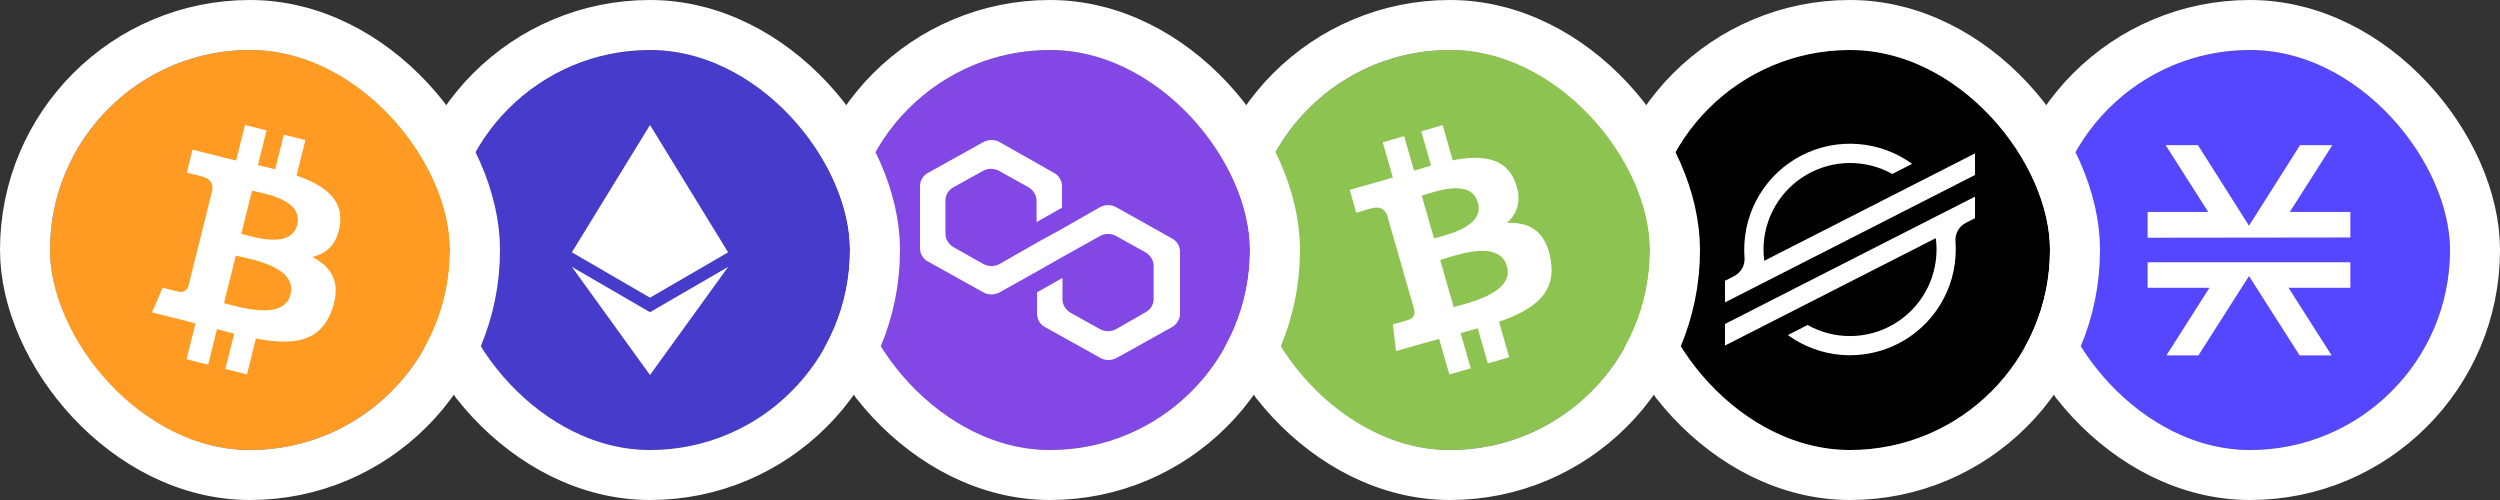 <svg width="100" height="20" viewBox="0 0 100 20" fill="none" xmlns="http://www.w3.org/2000/svg">
<rect x="0" y="0" width="100" height="20" fill="#333333" stroke="none"/>
<g clip-path="url(#clip0_3386_237)">
<g clip-path="url(#clip1_3386_237)">
<path d="M90 18C94.418 18 98 14.418 98 10C98 5.582 94.418 2 90 2C85.582 2 82 5.582 82 10C82 14.418 85.582 18 90 18Z" fill="#5546FF"/>
<path d="M93.264 14.215L91.542 11.512H94.015V10.491H85.905V11.512H88.378L86.656 14.215H87.937L89.96 11.041L91.983 14.215H93.264ZM94.015 9.499V8.478H91.592L93.294 5.805H92.002L89.96 9.029L87.917 5.805H86.626L88.328 8.478H85.905V9.509L94.015 9.499Z" fill="white"/>
</g>
</g>
<rect x="81" y="1" width="18" height="18" rx="9" stroke="white" stroke-width="2"/>
<g clip-path="url(#clip2_3386_237)">
<g clip-path="url(#clip3_3386_237)">
<path d="M74 18C78.418 18 82 14.418 82 10C82 5.582 78.418 2 74 2C69.582 2 66 5.582 66 10C66 14.418 69.582 18 74 18Z" fill="black"/>
<path d="M79 6.136V7L69 12.095V11.231L69.363 11.046C69.499 10.977 69.611 10.869 69.685 10.737C69.759 10.605 69.793 10.453 69.781 10.302C69.773 10.195 69.769 10.088 69.769 9.98C69.769 9.2 69.985 8.435 70.392 7.77C70.8 7.104 71.383 6.565 72.078 6.21C72.773 5.856 73.553 5.701 74.33 5.762C75.108 5.822 75.854 6.097 76.485 6.555L75.693 6.959C75.166 6.665 74.572 6.513 73.968 6.52C73.365 6.526 72.774 6.69 72.253 6.995C71.732 7.3 71.3 7.736 71 8.259C70.7 8.782 70.541 9.375 70.54 9.979C70.54 10.13 70.55 10.281 70.57 10.431L79 6.136Z" fill="white"/>
<path d="M71.106 11.885L79 7.865V8.727L78.636 8.912C78.501 8.981 78.389 9.089 78.315 9.221C78.241 9.353 78.207 9.505 78.219 9.656C78.227 9.763 78.231 9.872 78.231 9.981C78.231 10.761 78.015 11.526 77.607 12.191C77.199 12.856 76.616 13.395 75.921 13.749C75.226 14.103 74.446 14.258 73.669 14.197C72.891 14.136 72.146 13.861 71.514 13.403L72.261 13.022L72.304 13C72.831 13.295 73.426 13.448 74.03 13.442C74.634 13.437 75.226 13.273 75.748 12.968C76.269 12.663 76.702 12.226 77.002 11.703C77.303 11.178 77.461 10.585 77.462 9.981C77.462 9.829 77.452 9.677 77.432 9.526L69 13.822V12.959L71.106 11.885Z" fill="white"/>
</g>
</g>
<rect x="65" y="1" width="18" height="18" rx="9" stroke="white" stroke-width="2"/>
<g clip-path="url(#clip4_3386_237)">
<g clip-path="url(#clip5_3386_237)">
<path d="M58 18C62.418 18 66 14.418 66 10C66 5.582 62.418 2 58 2C53.582 2 50 5.582 50 10C50 14.418 53.582 18 58 18Z" fill="#8DC351"/>
<path d="M60.603 7.267C60.215 6.281 59.242 6.192 58.109 6.412L57.706 5.005L56.85 5.251L57.243 6.621C57.018 6.685 56.789 6.756 56.562 6.826L56.166 5.447L55.311 5.692L55.714 7.098C55.529 7.155 55.349 7.211 55.171 7.262L55.169 7.257L53.989 7.596L54.251 8.511C54.251 8.511 54.88 8.317 54.873 8.332C55.219 8.232 55.39 8.401 55.472 8.566L56.578 12.419C56.593 12.533 56.58 12.725 56.337 12.795C56.351 12.802 55.715 12.973 55.715 12.973L55.838 14.044L56.952 13.725C57.16 13.666 57.364 13.611 57.565 13.555L57.974 14.977L58.828 14.732L58.425 13.325C58.654 13.264 58.883 13.2 59.111 13.134L59.512 14.536L60.368 14.29L59.962 12.87C61.377 12.375 62.281 11.723 62.018 10.335C61.807 9.218 61.156 8.879 60.282 8.917C60.706 8.522 60.889 7.988 60.603 7.267ZM60.279 10.652C60.584 11.716 58.728 12.117 58.148 12.284L57.608 10.399C58.188 10.232 59.96 9.543 60.278 10.652L60.279 10.652ZM59.117 8.107C59.395 9.074 57.844 9.397 57.361 9.535L56.87 7.826C57.353 7.687 58.828 7.098 59.117 8.107V8.107Z" fill="white"/>
</g>
</g>
<rect x="49" y="1" width="18" height="18" rx="9" stroke="white" stroke-width="2"/>
<g clip-path="url(#clip6_3386_237)">
<g clip-path="url(#clip7_3386_237)">
<path d="M42 18C46.418 18 50 14.418 50 10C50 5.582 46.418 2 42 2C37.582 2 34 5.582 34 10C34 14.418 37.582 18 42 18Z" fill="#8247E5"/>
<path d="M44.648 8.288C44.456 8.177 44.207 8.177 43.996 8.288L42.499 9.144L41.482 9.702L39.985 10.558C39.793 10.67 39.544 10.67 39.333 10.558L38.143 9.888C37.951 9.777 37.817 9.572 37.817 9.349V8.028C37.817 7.805 37.932 7.6 38.143 7.488L39.314 6.837C39.505 6.726 39.755 6.726 39.966 6.837L41.136 7.488C41.328 7.6 41.463 7.805 41.463 8.028V8.884L42.48 8.307V7.451C42.48 7.228 42.365 7.023 42.154 6.912L39.985 5.684C39.793 5.572 39.544 5.572 39.333 5.684L37.126 6.912C36.915 7.023 36.8 7.228 36.8 7.451V9.926C36.8 10.149 36.915 10.354 37.126 10.465L39.333 11.693C39.525 11.805 39.774 11.805 39.985 11.693L41.482 10.856L42.499 10.279L43.996 9.442C44.187 9.33 44.437 9.33 44.648 9.442L45.818 10.093C46.01 10.205 46.145 10.409 46.145 10.633V11.954C46.145 12.177 46.029 12.381 45.818 12.493L44.648 13.163C44.456 13.274 44.207 13.274 43.996 13.163L42.825 12.512C42.633 12.4 42.499 12.195 42.499 11.972V11.116L41.482 11.693V12.549C41.482 12.772 41.597 12.977 41.808 13.088L44.015 14.316C44.207 14.428 44.456 14.428 44.667 14.316L46.874 13.088C47.066 12.977 47.2 12.772 47.2 12.549V10.074C47.2 9.851 47.085 9.646 46.874 9.535L44.648 8.288Z" fill="white"/>
</g>
</g>
<rect x="33" y="1" width="18" height="18" rx="9" stroke="white" stroke-width="2"/>
<g clip-path="url(#clip8_3386_237)">
<g clip-path="url(#clip9_3386_237)">
<path d="M26 18C30.418 18 34 14.418 34 10C34 5.582 30.418 2 26 2C21.582 2 18 5.582 18 10C18 14.418 21.582 18 26 18Z" fill="#473BCB"/>
<path d="M29.124 10.093L26 5L22.875 10.093L26 11.907L29.124 10.093Z" fill="white"/>
<path d="M26 15L29.126 10.675L26 12.488L22.875 10.675L26 15Z" fill="white"/>
</g>
</g>
<rect x="17" y="1" width="18" height="18" rx="9" stroke="white" stroke-width="2"/>
<g clip-path="url(#clip10_3386_237)">
<g clip-path="url(#clip11_3386_237)">
<path d="M10 18C14.418 18 18 14.418 18 10C18 5.582 14.418 2 10 2C5.582 2 2 5.582 2 10C2 14.418 5.582 18 10 18Z" fill="#FF9B22"/>
<path d="M13.595 9.01C13.752 7.962 12.953 7.399 11.862 7.022L12.216 5.603L11.352 5.388L11.007 6.77C10.78 6.713 10.547 6.66 10.315 6.607L10.662 5.215L9.798 5L9.444 6.42C9.256 6.377 9.071 6.335 8.892 6.29L8.893 6.285L7.701 5.987L7.471 6.91C7.471 6.91 8.112 7.058 8.099 7.066C8.449 7.154 8.512 7.386 8.501 7.569L7.532 11.459C7.489 11.565 7.38 11.725 7.135 11.664C7.144 11.677 6.507 11.508 6.507 11.508L6.078 12.496L7.203 12.777C7.412 12.829 7.617 12.884 7.819 12.936L7.461 14.372L8.325 14.587L8.679 13.167C8.915 13.23 9.144 13.29 9.368 13.345L9.015 14.759L9.879 14.975L10.236 13.541C11.71 13.82 12.819 13.708 13.285 12.375C13.661 11.302 13.267 10.682 12.491 10.279C13.056 10.149 13.481 9.777 13.595 9.01ZM11.62 11.779C11.353 12.852 9.545 12.272 8.959 12.127L9.434 10.224C10.021 10.37 11.899 10.66 11.62 11.779ZM11.887 8.995C11.643 9.971 10.139 9.475 9.652 9.353L10.082 7.628C10.569 7.75 12.141 7.976 11.887 8.995Z" fill="white"/>
</g>
</g>
<rect x="1" y="1" width="18" height="18" rx="9" stroke="white" stroke-width="2"/>
<defs>
<clipPath id="clip0_3386_237">
<rect x="82" y="2" width="16" height="16" rx="8" fill="white"/>
</clipPath>
<clipPath id="clip1_3386_237">
<rect width="16" height="16" fill="white" transform="translate(82 2)"/>
</clipPath>
<clipPath id="clip2_3386_237">
<rect x="66" y="2" width="16" height="16" rx="8" fill="white"/>
</clipPath>
<clipPath id="clip3_3386_237">
<rect width="16" height="16" fill="white" transform="translate(66 2)"/>
</clipPath>
<clipPath id="clip4_3386_237">
<rect x="50" y="2" width="16" height="16" rx="8" fill="white"/>
</clipPath>
<clipPath id="clip5_3386_237">
<rect width="16" height="16" fill="white" transform="translate(50 2)"/>
</clipPath>
<clipPath id="clip6_3386_237">
<rect x="34" y="2" width="16" height="16" rx="8" fill="white"/>
</clipPath>
<clipPath id="clip7_3386_237">
<rect width="16" height="16" fill="white" transform="translate(34 2)"/>
</clipPath>
<clipPath id="clip8_3386_237">
<rect x="18" y="2" width="16" height="16" rx="8" fill="white"/>
</clipPath>
<clipPath id="clip9_3386_237">
<rect width="16" height="16" fill="white" transform="translate(18 2)"/>
</clipPath>
<clipPath id="clip10_3386_237">
<rect x="2" y="2" width="16" height="16" rx="8" fill="white"/>
</clipPath>
<clipPath id="clip11_3386_237">
<rect width="16" height="16" fill="white" transform="translate(2 2)"/>
</clipPath>
</defs>
</svg>
